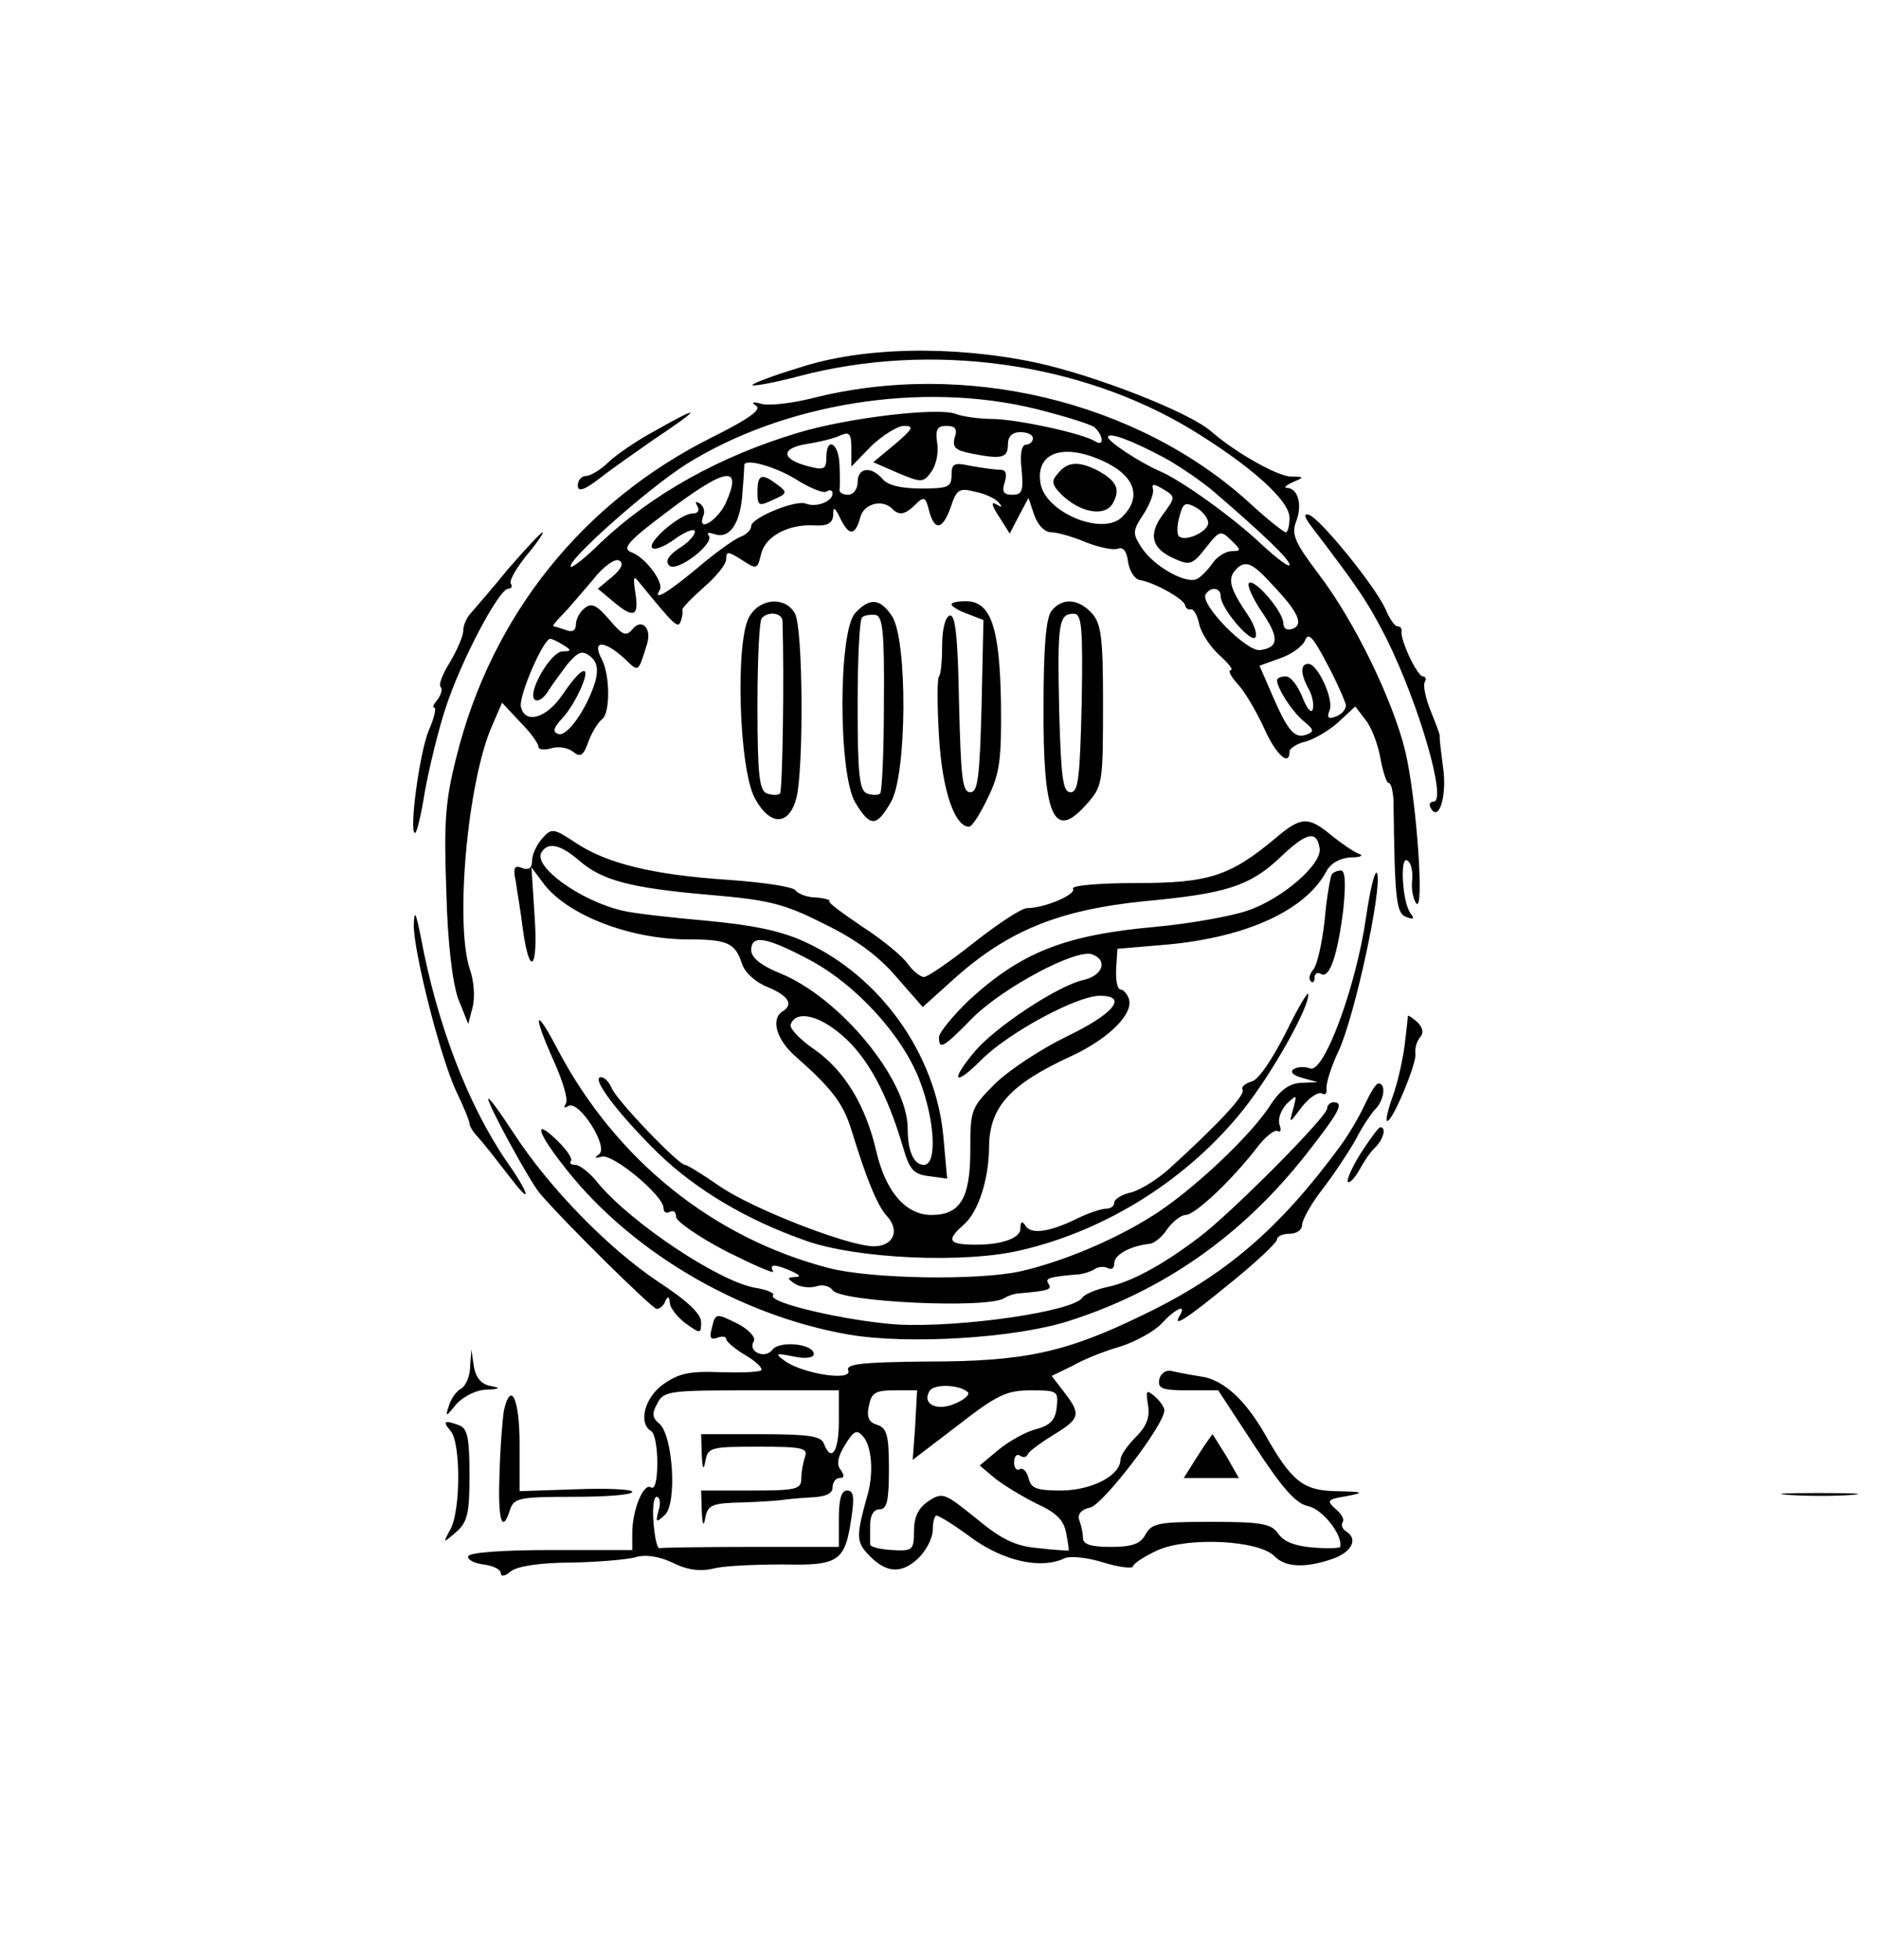 <?xml version="1.0" standalone="no"?>
<!DOCTYPE svg PUBLIC "-//W3C//DTD SVG 20010904//EN"
 "http://www.w3.org/TR/2001/REC-SVG-20010904/DTD/svg10.dtd">
<svg version="1.0" xmlns="http://www.w3.org/2000/svg"
 width="300pt" height="313pt" viewBox="0 0 300 313"
 preserveAspectRatio="xMidYMid meet">
<g transform="translate(0,313) scale(0.1,-0.1)"
fill="#000000" stroke="none">
<path d="M1277 2543 c-43 -13 -77 -26 -75 -28 2 -2 35 4 73 14 211 56 451 23
630 -86 93 -57 155 -112 155 -140 0 -12 -3 -23 -6 -23 -3 0 -30 21 -59 48
-179 162 -455 228 -698 166 -32 -8 -68 -12 -80 -9 -14 4 -18 3 -9 -3 9 -6 -12
-21 -70 -50 -207 -103 -353 -285 -409 -511 -18 -71 -20 -105 -16 -215 2 -82
10 -146 19 -171 l16 -40 7 27 c4 15 2 42 -4 59 -25 72 -4 302 35 390 l16 37
29 -31 c16 -16 29 -34 29 -39 0 -5 9 -6 20 -3 12 4 27 1 35 -5 12 -10 17 -7
25 16 6 16 16 31 21 35 14 8 14 71 0 97 -16 30 4 30 36 1 24 -23 22 -24 37 24
7 24 -9 40 -23 23 -11 -13 -16 -11 -38 15 -20 23 -28 27 -39 18 -8 -6 -14 -18
-14 -26 0 -10 -6 -13 -16 -9 -9 3 -18 6 -20 6 -2 0 4 8 14 18 9 9 31 35 49 56
17 22 36 35 42 31 8 -4 4 -13 -11 -26 l-23 -19 24 -20 c33 -28 42 -25 36 13
-4 27 -3 29 7 16 54 -66 61 -73 65 -62 3 7 4 15 3 19 -1 3 15 19 34 36 20 17
36 37 36 45 0 13 3 13 25 -1 24 -16 25 -15 31 10 7 28 44 48 87 45 19 -1 27 4
28 16 0 15 2 14 11 -4 14 -29 24 -29 32 0 5 23 36 31 52 14 11 -11 21 -8 37 8
13 13 16 11 21 -10 9 -34 22 -31 35 6 9 28 14 30 38 24 16 -3 33 -11 38 -17 7
-8 6 -9 -4 -3 -8 5 -7 -2 5 -20 l17 -27 15 29 15 28 9 -27 c6 -17 17 -28 28
-28 9 0 34 -7 55 -16 21 -8 43 -13 51 -10 8 3 14 -4 16 -21 2 -14 10 -27 18
-29 22 -3 71 -30 73 -40 1 -5 5 -8 9 -7 4 2 11 -9 14 -25 4 -15 19 -37 33 -49
14 -13 22 -23 17 -23 -5 0 0 -10 11 -22 12 -13 30 -44 42 -70 19 -43 41 -63
41 -38 0 5 12 13 26 16 14 4 38 18 52 31 l27 25 16 -21 c10 -12 20 -39 24 -61
4 -22 10 -40 13 -40 4 0 7 -12 8 -27 2 -157 4 -181 20 -187 13 -5 14 -3 7 6
-13 18 -17 92 -5 84 6 -3 9 -17 8 -30 -2 -14 1 -30 6 -38 14 -20 1 165 -17
242 -20 82 -81 208 -139 284 -37 49 -43 62 -36 82 11 27 4 54 -14 55 -6 0 -2
4 9 9 19 8 19 9 -3 9 -22 1 -88 38 -127 72 -35 31 -187 90 -280 110 -133 28
-278 25 -378 -8z m378 -66 c44 -11 86 -24 93 -29 14 -12 17 -32 2 -23 -20 13
-123 35 -163 36 -23 0 -50 4 -60 8 -28 11 -173 -6 -252 -30 -124 -37 -232 -97
-315 -175 -24 -24 -46 -41 -48 -39 -9 8 122 124 183 163 156 98 377 134 560
89z m-225 -56 l-35 -29 39 -17 c38 -16 41 -16 54 2 7 10 12 30 9 46 -3 21 0
27 15 27 14 0 18 -5 13 -19 -4 -15 1 -20 26 -25 50 -10 59 -7 59 14 0 13 7 20
20 20 11 0 20 -4 20 -10 0 -5 -5 -10 -11 -10 -7 0 -10 -15 -7 -40 3 -34 1 -40
-15 -40 -14 0 -17 5 -12 20 4 14 2 20 -8 20 -8 0 -29 3 -46 6 -27 6 -31 4 -31
-15 0 -19 -6 -21 -49 -21 -31 0 -53 5 -61 15 -18 21 -40 19 -40 -5 0 -11 -7
-20 -15 -20 -8 0 -14 3 -14 8 1 4 1 22 0 40 -1 35 -21 46 -21 11 0 -18 -4 -20
-27 -14 -45 11 -47 29 -5 36 20 3 45 9 55 14 14 6 17 2 17 -21 l0 -29 32 33
c18 17 42 32 52 32 17 0 14 -5 -14 -29z m432 -23 c23 -13 57 -36 77 -53 79
-68 121 -108 121 -117 0 -5 -20 10 -45 33 -44 42 -129 103 -163 117 -32 14
-82 47 -82 54 0 9 38 -5 92 -34z m-92 -8 c44 -23 53 -55 23 -85 -31 -32 -124
7 -131 54 -8 51 41 65 108 31z m-499 -25 c22 -14 44 -23 49 -20 6 4 10 2 10
-3 0 -13 -27 -23 -43 -16 -17 6 -87 -23 -87 -36 0 -6 -8 -14 -17 -17 -10 -4
-41 -26 -69 -50 -48 -40 -72 -54 -60 -35 7 12 -23 52 -45 60 -16 6 -7 17 57
65 95 72 121 75 93 13 -13 -27 -45 -47 -36 -21 4 8 1 17 -5 21 -7 4 -8 3 -4
-4 4 -7 1 -12 -8 -12 -19 0 -73 -46 -64 -55 4 -4 21 3 37 15 17 12 31 17 31
11 0 -6 -11 -18 -26 -27 -16 -11 -22 -20 -15 -27 12 -12 74 36 63 48 -4 5 1 5
10 2 24 -8 41 18 44 66 2 23 3 43 3 45 3 10 49 -3 82 -23z m587 -56 c-24 -32
-19 -55 18 -71 24 -11 29 -10 50 17 22 28 24 29 41 12 16 -15 16 -17 1 -17 -9
0 -23 -8 -30 -18 -7 -10 -18 -22 -25 -26 -17 -10 -69 19 -89 49 -15 23 -15 27
2 53 10 15 17 33 16 40 -3 10 1 10 16 1 20 -12 20 -13 0 -40z m72 -14 c0 -14
-37 -31 -47 -21 -3 3 -3 17 1 31 6 22 9 24 26 15 11 -6 20 -17 20 -25z m101
-97 c43 -45 52 -65 34 -72 -9 -3 -15 0 -15 9 0 18 -46 72 -55 64 -3 -4 6 -24
20 -45 29 -42 28 -58 -2 -62 -22 -3 -97 74 -87 89 8 13 24 11 24 -3 0 -19 47
-74 55 -66 4 4 -1 20 -11 35 -28 41 -33 57 -22 71 16 19 27 15 59 -20z m119
-194 c0 -7 -7 -15 -16 -18 -12 -5 -15 -2 -10 10 7 17 -19 74 -34 74 -13 0 -13
-16 1 -41 6 -11 8 -25 6 -32 -3 -7 -10 3 -17 21 -7 17 -18 32 -26 32 -8 0 -14
-3 -14 -6 0 -13 24 -50 42 -65 17 -14 18 -17 5 -22 -19 -7 -30 6 -55 64 l-20
46 33 12 c18 6 36 19 40 29 5 13 13 4 35 -38 16 -30 29 -60 30 -66z m-1250 96
c13 -8 13 -10 -1 -10 -19 0 -57 -66 -45 -77 5 -4 13 1 20 11 6 10 21 30 32 45
18 21 24 23 37 13 11 -9 13 -21 8 -40 -13 -43 -45 -89 -59 -84 -10 3 -8 10 7
26 22 24 46 80 32 74 -6 -1 -20 -19 -33 -38 -25 -37 -60 -47 -66 -18 -3 18 36
108 47 108 3 0 13 -5 21 -10z"/>
<path d="M1690 2374 c-11 -12 -10 -18 6 -34 30 -29 70 -36 82 -13 12 22 6 35
-25 52 -30 15 -48 14 -63 -5z"/>
<path d="M1210 2345 c0 -23 2 -24 25 -13 23 10 23 12 7 24 -25 19 -32 17 -32
-11z"/>
<path d="M1046 2442 c-28 -15 -60 -37 -73 -49 -13 -13 -30 -23 -37 -23 -7 0
-13 -7 -13 -15 0 -11 10 -8 36 12 19 15 58 42 85 61 78 52 78 57 2 14z"/>
<path d="M2099 2284 c70 -92 86 -115 116 -174 52 -105 97 -260 75 -260 -6 0
-8 -5 -4 -11 13 -22 26 22 19 67 -3 24 -6 46 -5 49 0 3 -7 21 -15 41 -8 20
-12 40 -9 45 3 5 1 9 -3 9 -9 0 -37 59 -34 73 0 4 -2 7 -7 7 -4 0 -13 13 -19
28 -17 37 -104 144 -122 150 -10 3 -7 -5 8 -24z"/>
<path d="M813 2223 c-26 -32 -54 -64 -60 -71 -7 -7 -13 -20 -13 -29 0 -9 -10
-31 -21 -50 -12 -19 -19 -37 -15 -40 3 -3 1 -12 -5 -20 -6 -7 -9 -13 -5 -13 3
0 0 -16 -9 -36 -15 -36 -32 -164 -22 -164 3 0 10 30 16 68 7 37 21 96 33 132
24 74 85 190 100 190 5 0 7 4 4 8 -3 5 9 25 25 45 17 20 28 37 26 37 -3 0 -27
-26 -54 -57z"/>
<path d="M1198 2147 c-24 -35 -18 -245 8 -292 24 -44 54 -44 66 0 12 45 11
271 -2 295 -14 27 -54 26 -72 -3z m52 -9 c3 -90 0 -271 -4 -275 -3 -3 -12 -3
-21 0 -12 5 -15 29 -15 140 0 74 3 137 7 140 11 12 33 8 33 -5z"/>
<path d="M1366 2151 c-27 -30 -27 -256 0 -302 24 -40 34 -40 57 0 26 43 27
259 2 297 -19 29 -36 30 -59 5z m46 -144 c0 -77 -3 -141 -6 -144 -3 -3 -12 -3
-21 0 -12 5 -15 29 -15 140 0 74 3 137 7 141 4 4 14 5 22 4 11 -2 14 -28 13
-141z"/>
<path d="M1520 2165 c0 -3 11 -10 25 -15 l26 -10 -3 -137 c-3 -115 -6 -138
-18 -138 -13 0 -15 24 -18 143 -2 108 -6 142 -15 139 -7 -2 -12 -22 -12 -48 0
-24 -2 -46 -5 -49 -3 -3 -3 -46 0 -96 5 -86 25 -144 48 -144 5 0 18 21 30 46
19 39 22 60 21 152 -2 120 -16 162 -56 162 -13 0 -23 -2 -23 -5z"/>
<path d="M1680 2155 c-9 -11 -13 -57 -13 -153 -1 -174 16 -215 67 -158 28 31
28 33 28 169 0 98 -3 122 -18 138 -21 23 -47 25 -64 4z m48 -147 c-3 -119 -5
-143 -18 -143 -12 0 -15 22 -18 129 -3 141 -1 156 23 156 13 0 15 -19 13 -142z"/>
<path d="M2038 1792 c-73 -61 -107 -72 -222 -72 -61 0 -105 -4 -102 -9 6 -9
-45 -31 -73 -31 -9 0 -47 -25 -85 -55 -38 -30 -74 -55 -80 -55 -6 0 -18 10
-26 21 -8 12 -41 39 -72 59 -31 21 -56 39 -53 41 2 2 -8 5 -22 6 -14 0 -28 6
-32 11 -3 6 -51 13 -106 17 -122 8 -195 26 -245 59 -36 24 -39 24 -54 7 -9
-10 -16 -26 -16 -35 0 -12 -5 -16 -16 -12 -12 5 -15 1 -10 -22 2 -15 8 -48 11
-74 11 -81 25 -66 19 19 l-5 78 21 -28 c39 -49 137 -87 230 -87 63 0 74 -6 85
-38 4 -14 21 -30 41 -38 34 -14 42 -28 24 -39 -19 -12 -10 -45 21 -72 58 -51
76 -75 89 -117 23 -75 41 -121 57 -138 21 -23 10 -48 -21 -48 -41 0 -197 61
-248 97 -26 18 -50 33 -54 33 -10 0 -111 105 -117 123 -4 9 -11 17 -17 17 -17
0 27 -58 91 -121 61 -59 142 -107 236 -140 81 -29 255 -37 345 -15 137 32 266
114 354 224 46 58 104 161 104 184 0 7 -16 -20 -36 -61 -22 -43 -44 -76 -55
-78 -10 -3 -17 -9 -14 -13 5 -8 -39 -55 -117 -126 -19 -17 -46 -34 -61 -38
-15 -3 -27 -11 -27 -16 0 -6 -6 -10 -13 -10 -8 0 -28 -7 -45 -15 -44 -22 -75
-27 -84 -12 -5 8 -8 7 -8 -5 0 -17 -38 -28 -87 -25 -28 2 -29 9 -3 32 23 20
40 73 40 125 1 63 34 99 132 144 60 28 100 68 91 92 -3 8 -9 14 -13 14 -5 0
-8 15 -7 33 l2 32 82 7 c126 12 219 55 252 117 7 13 22 21 39 22 16 0 21 3 12
6 -8 3 -28 17 -43 29 -37 31 -49 30 -89 -4z m70 -16 c5 -25 -59 -81 -115 -100
-26 -9 -93 -21 -148 -26 -145 -13 -214 -41 -297 -117 -26 -25 -48 -52 -48 -59
0 -21 6 -18 55 32 49 48 165 110 190 100 25 -9 17 -34 -15 -41 -40 -9 -139
-74 -173 -114 -40 -48 -33 -57 11 -13 43 43 152 102 189 102 46 0 22 -29 -53
-65 -41 -20 -93 -54 -115 -76 -38 -38 -39 -41 -39 -106 0 -76 -16 -103 -62
-103 -41 0 -73 37 -88 101 -17 74 -51 130 -100 164 -22 15 -39 33 -37 39 8 23
44 16 82 -17 41 -35 72 -93 97 -177 11 -38 17 -45 42 -48 l29 -4 -6 67 c-12
132 -101 256 -221 311 -39 18 -84 27 -159 34 -57 5 -118 12 -133 16 -68 16
-143 71 -129 93 10 17 30 13 60 -13 37 -32 82 -44 210 -55 93 -8 118 -14 181
-46 50 -24 87 -51 116 -85 l42 -48 50 45 c86 77 167 110 304 124 130 12 168
24 216 69 43 41 59 45 64 16z m-816 -178 c76 -40 150 -122 177 -193 25 -65 28
-135 7 -135 -16 0 -26 21 -26 58 0 78 -108 209 -204 248 -30 12 -46 25 -46 37
0 25 24 21 92 -15z"/>
<path d="M2182 1664 c-16 -110 -67 -248 -89 -240 -8 3 -20 3 -26 -1 -7 -4 -2
-10 13 -14 l25 -7 -27 -1 c-18 -1 -32 -11 -47 -33 -30 -49 -128 -141 -191
-180 -62 -39 -144 -73 -210 -88 -69 -15 -238 -12 -305 5 -186 48 -341 173
-434 349 -37 71 -41 59 -6 -19 14 -31 23 -61 19 -67 -4 -7 -3 -8 4 -4 17 10
65 -66 49 -77 -8 -6 -7 -7 4 -4 17 6 99 -62 99 -82 0 -7 5 -9 10 -6 6 3 10 0
10 -8 0 -7 36 -32 80 -55 44 -22 78 -37 75 -32 -7 12 3 12 30 0 13 -6 15 -9 5
-9 -13 -1 -13 -2 0 -11 8 -5 23 -7 34 -4 10 4 22 0 26 -6 12 -19 246 -30 274
-13 6 4 18 8 26 8 45 4 51 6 45 15 -6 9 0 11 45 15 8 0 21 4 28 8 6 5 17 5 22
2 6 -3 10 0 10 8 0 14 27 28 57 31 7 1 20 11 28 24 9 12 22 22 29 22 15 0 73
55 112 105 14 19 30 32 35 29 5 -3 6 2 3 10 -3 9 2 23 11 33 17 16 17 16 11
-7 -7 -25 -7 -25 14 3 12 15 26 24 32 21 5 -3 8 0 7 7 -1 8 7 35 19 60 26 55
70 260 62 284 -3 9 -11 -23 -18 -71z"/>
<path d="M2127 1733 c-2 -5 -8 -37 -11 -73 -4 -36 -12 -71 -18 -78 -6 -7 -8
-15 -4 -19 3 -3 6 -1 6 6 0 7 5 9 10 6 14 -9 27 31 36 104 4 41 3 61 -4 61 -6
0 -13 -3 -15 -7z"/>
<path d="M661 1654 c-1 -41 43 -216 69 -269 11 -23 20 -45 20 -49 0 -4 6 -14
13 -21 13 -15 20 -24 55 -69 33 -43 27 -21 -9 30 -62 91 -111 219 -137 359 -8
39 -10 43 -11 19z"/>
<path d="M2249 1508 c0 -2 -2 -22 -5 -46 -3 -23 -11 -60 -19 -82 -8 -22 -12
-40 -9 -40 9 0 48 94 45 108 -1 8 2 19 7 25 7 8 5 16 -4 25 -8 7 -14 11 -15
10z"/>
<path d="M2181 1368 c-8 -18 -26 -49 -40 -68 -97 -132 -184 -207 -316 -270
-123 -60 -190 -74 -343 -74 -106 -1 -131 -4 -127 -14 7 -18 -70 -6 -100 14
-18 13 -17 14 13 8 19 -4 32 -2 32 4 0 16 -54 22 -66 7 -12 -16 -40 -3 -30 13
4 6 -7 18 -23 27 -38 19 -38 19 -44 -6 -4 -15 -2 -19 9 -15 8 3 14 2 14 -2 0
-4 14 -16 31 -26 17 -10 28 -21 25 -24 -4 -3 -33 -4 -66 -3 -48 2 -66 -2 -90
-19 -30 -21 -41 -62 -20 -75 6 -3 10 -26 10 -51 0 -28 -4 -43 -10 -39 -12 8
-30 -36 -30 -73 l0 -27 -130 0 c-78 0 -131 -4 -132 -10 -2 -5 9 -11 24 -13 16
-2 28 -8 28 -14 0 -6 7 -5 16 3 10 8 46 14 98 14 44 1 91 5 103 9 14 4 36 1
57 -9 24 -12 45 -15 68 -9 18 4 67 6 110 6 88 -2 98 5 108 74 5 33 4 44 -7 44
-9 0 -13 -14 -13 -45 l0 -45 -140 0 c-77 0 -143 -1 -146 -2 -4 -2 -8 16 -10
40 -2 23 0 42 5 42 5 0 7 -10 3 -22 -5 -19 -4 -20 10 -7 20 18 13 128 -9 146
-11 9 -12 16 -3 32 10 20 19 21 150 21 l140 0 0 -50 c0 -48 -12 -66 -24 -35
-4 12 -25 15 -101 15 l-95 0 1 -32 c1 -24 3 -27 6 -10 4 21 9 22 85 22 69 0
79 -2 74 -16 -3 -9 -6 -24 -6 -35 0 -17 -8 -19 -80 -19 l-80 0 1 -32 c1 -24 3
-27 6 -10 4 19 11 22 59 23 30 1 59 3 64 4 6 1 26 3 45 4 24 1 35 6 35 16 0 8
5 15 11 15 8 0 8 4 2 13 -7 8 -5 21 7 40 14 23 19 25 29 13 14 -16 17 -60 6
-96 -17 -61 -17 -71 0 -90 29 -32 54 -34 81 -9 13 12 24 33 24 46 0 13 3 23 6
23 4 0 30 -16 58 -37 51 -36 109 -49 147 -31 9 4 37 1 62 -7 26 -8 47 -10 47
-6 0 4 18 16 40 26 48 21 161 16 186 -10 18 -18 49 -19 93 -4 31 11 41 32 21
44 -6 4 -8 10 -5 15 3 4 -3 14 -12 21 -14 13 -13 15 18 20 30 6 28 7 -17 8
-53 1 -71 16 -114 92 -31 54 -66 86 -101 91 -19 3 -40 7 -48 9 -8 2 -17 -4
-19 -13 -3 -15 4 -18 45 -18 l49 0 59 -90 c44 -67 65 -91 85 -95 23 -5 55 -46
51 -65 -1 -2 -20 -3 -43 -1 -28 2 -47 9 -56 22 -11 16 -26 19 -107 19 -84 0
-95 -2 -105 -20 -8 -15 -21 -20 -55 -20 -32 0 -45 4 -45 14 0 8 -3 21 -6 29
-3 9 3 17 18 20 21 6 118 132 118 155 0 5 -7 15 -15 22 -14 12 -15 10 -11 -14
3 -19 -2 -33 -20 -51 -13 -13 -24 -29 -24 -35 0 -26 -45 -49 -93 -50 -41 0
-50 3 -54 20 -3 11 -9 17 -14 14 -5 -3 -9 2 -9 11 0 9 4 14 9 11 5 -4 11 -3
13 2 1 4 20 18 41 31 43 26 44 33 17 68 l-20 26 33 16 c17 10 52 24 77 31 25
8 55 25 66 37 21 23 40 32 29 13 -13 -21 8 -8 80 51 41 33 75 65 75 70 0 5 9
9 20 9 11 0 20 6 20 14 0 8 15 35 34 59 19 25 42 60 52 78 9 18 23 39 30 47
15 14 19 42 6 42 -4 0 -13 -15 -21 -32z m-635 -461 c4 -3 -5 -12 -20 -18 -29
-13 -54 -1 -41 20 7 12 49 10 61 -2z m-84 -53 l-4 -55 72 55 c63 49 78 56 117
56 42 0 44 -1 41 -27 -2 -20 -10 -29 -33 -35 -16 -4 -43 -19 -60 -33 l-30 -25
25 -21 c14 -11 44 -29 66 -40 31 -14 43 -26 47 -46 3 -16 5 -28 4 -29 -1 0
-23 1 -48 4 -36 3 -58 13 -99 47 -51 41 -54 43 -77 28 -16 -11 -23 -25 -23
-48 0 -30 -2 -32 -35 -30 -19 1 -35 5 -35 9 0 3 0 17 0 31 0 16 6 25 15 25 12
0 15 14 15 64 0 54 -3 66 -19 71 -13 4 -17 12 -13 30 4 21 10 25 41 25 l36 0
-3 -56z"/>
<path d="M780 1375 c0 -10 66 -131 82 -150 36 -43 180 -185 187 -185 5 0 12 6
14 13 4 8 6 7 7 -3 0 -8 12 -23 25 -33 24 -17 25 -17 25 2 0 13 -22 34 -68 64
-82 55 -175 151 -231 237 -23 35 -41 60 -41 55z"/>
<path d="M2120 1360 c0 -13 -153 -167 -205 -206 -58 -44 -108 -71 -146 -79
-19 -4 -37 -12 -40 -17 -14 -22 -193 -48 -294 -43 -79 5 -211 35 -200 47 3 3
-10 9 -30 12 -58 11 -195 102 -249 166 -13 17 -30 30 -37 30 -7 0 -10 3 -7 6
3 3 -5 16 -19 30 -39 39 -38 21 3 -32 104 -138 281 -244 460 -275 94 -16 262
-6 349 21 152 48 278 136 380 265 55 70 63 85 45 85 -5 0 -10 -5 -10 -10z"/>
<path d="M2174 1289 c-14 -22 -23 -43 -21 -46 3 -3 11 6 18 18 7 13 18 30 26
37 13 13 18 32 8 32 -3 0 -16 -18 -31 -41z"/>
<path d="M751 948 c0 -15 -7 -31 -14 -35 -8 -4 -17 -17 -20 -28 -6 -18 -5 -18
12 3 11 12 32 23 48 23 22 1 24 3 6 6 -14 3 -23 13 -26 31 l-4 27 -2 -27z"/>
<path d="M805 878 c-2 -13 -6 -58 -7 -101 -3 -75 4 -98 17 -57 6 18 15 20 101
20 52 0 94 3 94 8 0 4 -40 6 -90 4 l-90 -3 0 75 c0 73 -14 102 -25 54z"/>
<path d="M720 845 c16 -19 16 -125 0 -156 -13 -24 -13 -24 9 -5 18 16 21 30
21 91 0 57 -3 74 -16 79 -24 9 -28 7 -14 -9z"/>
<path d="M1913 805 l-22 -35 44 0 44 0 -20 35 c-12 19 -22 35 -22 35 -1 -1
-12 -16 -24 -35z"/>
<path d="M2858 743 c29 -2 74 -2 100 0 26 2 2 3 -53 3 -55 0 -76 -1 -47 -3z"/>
</g>
</svg>
